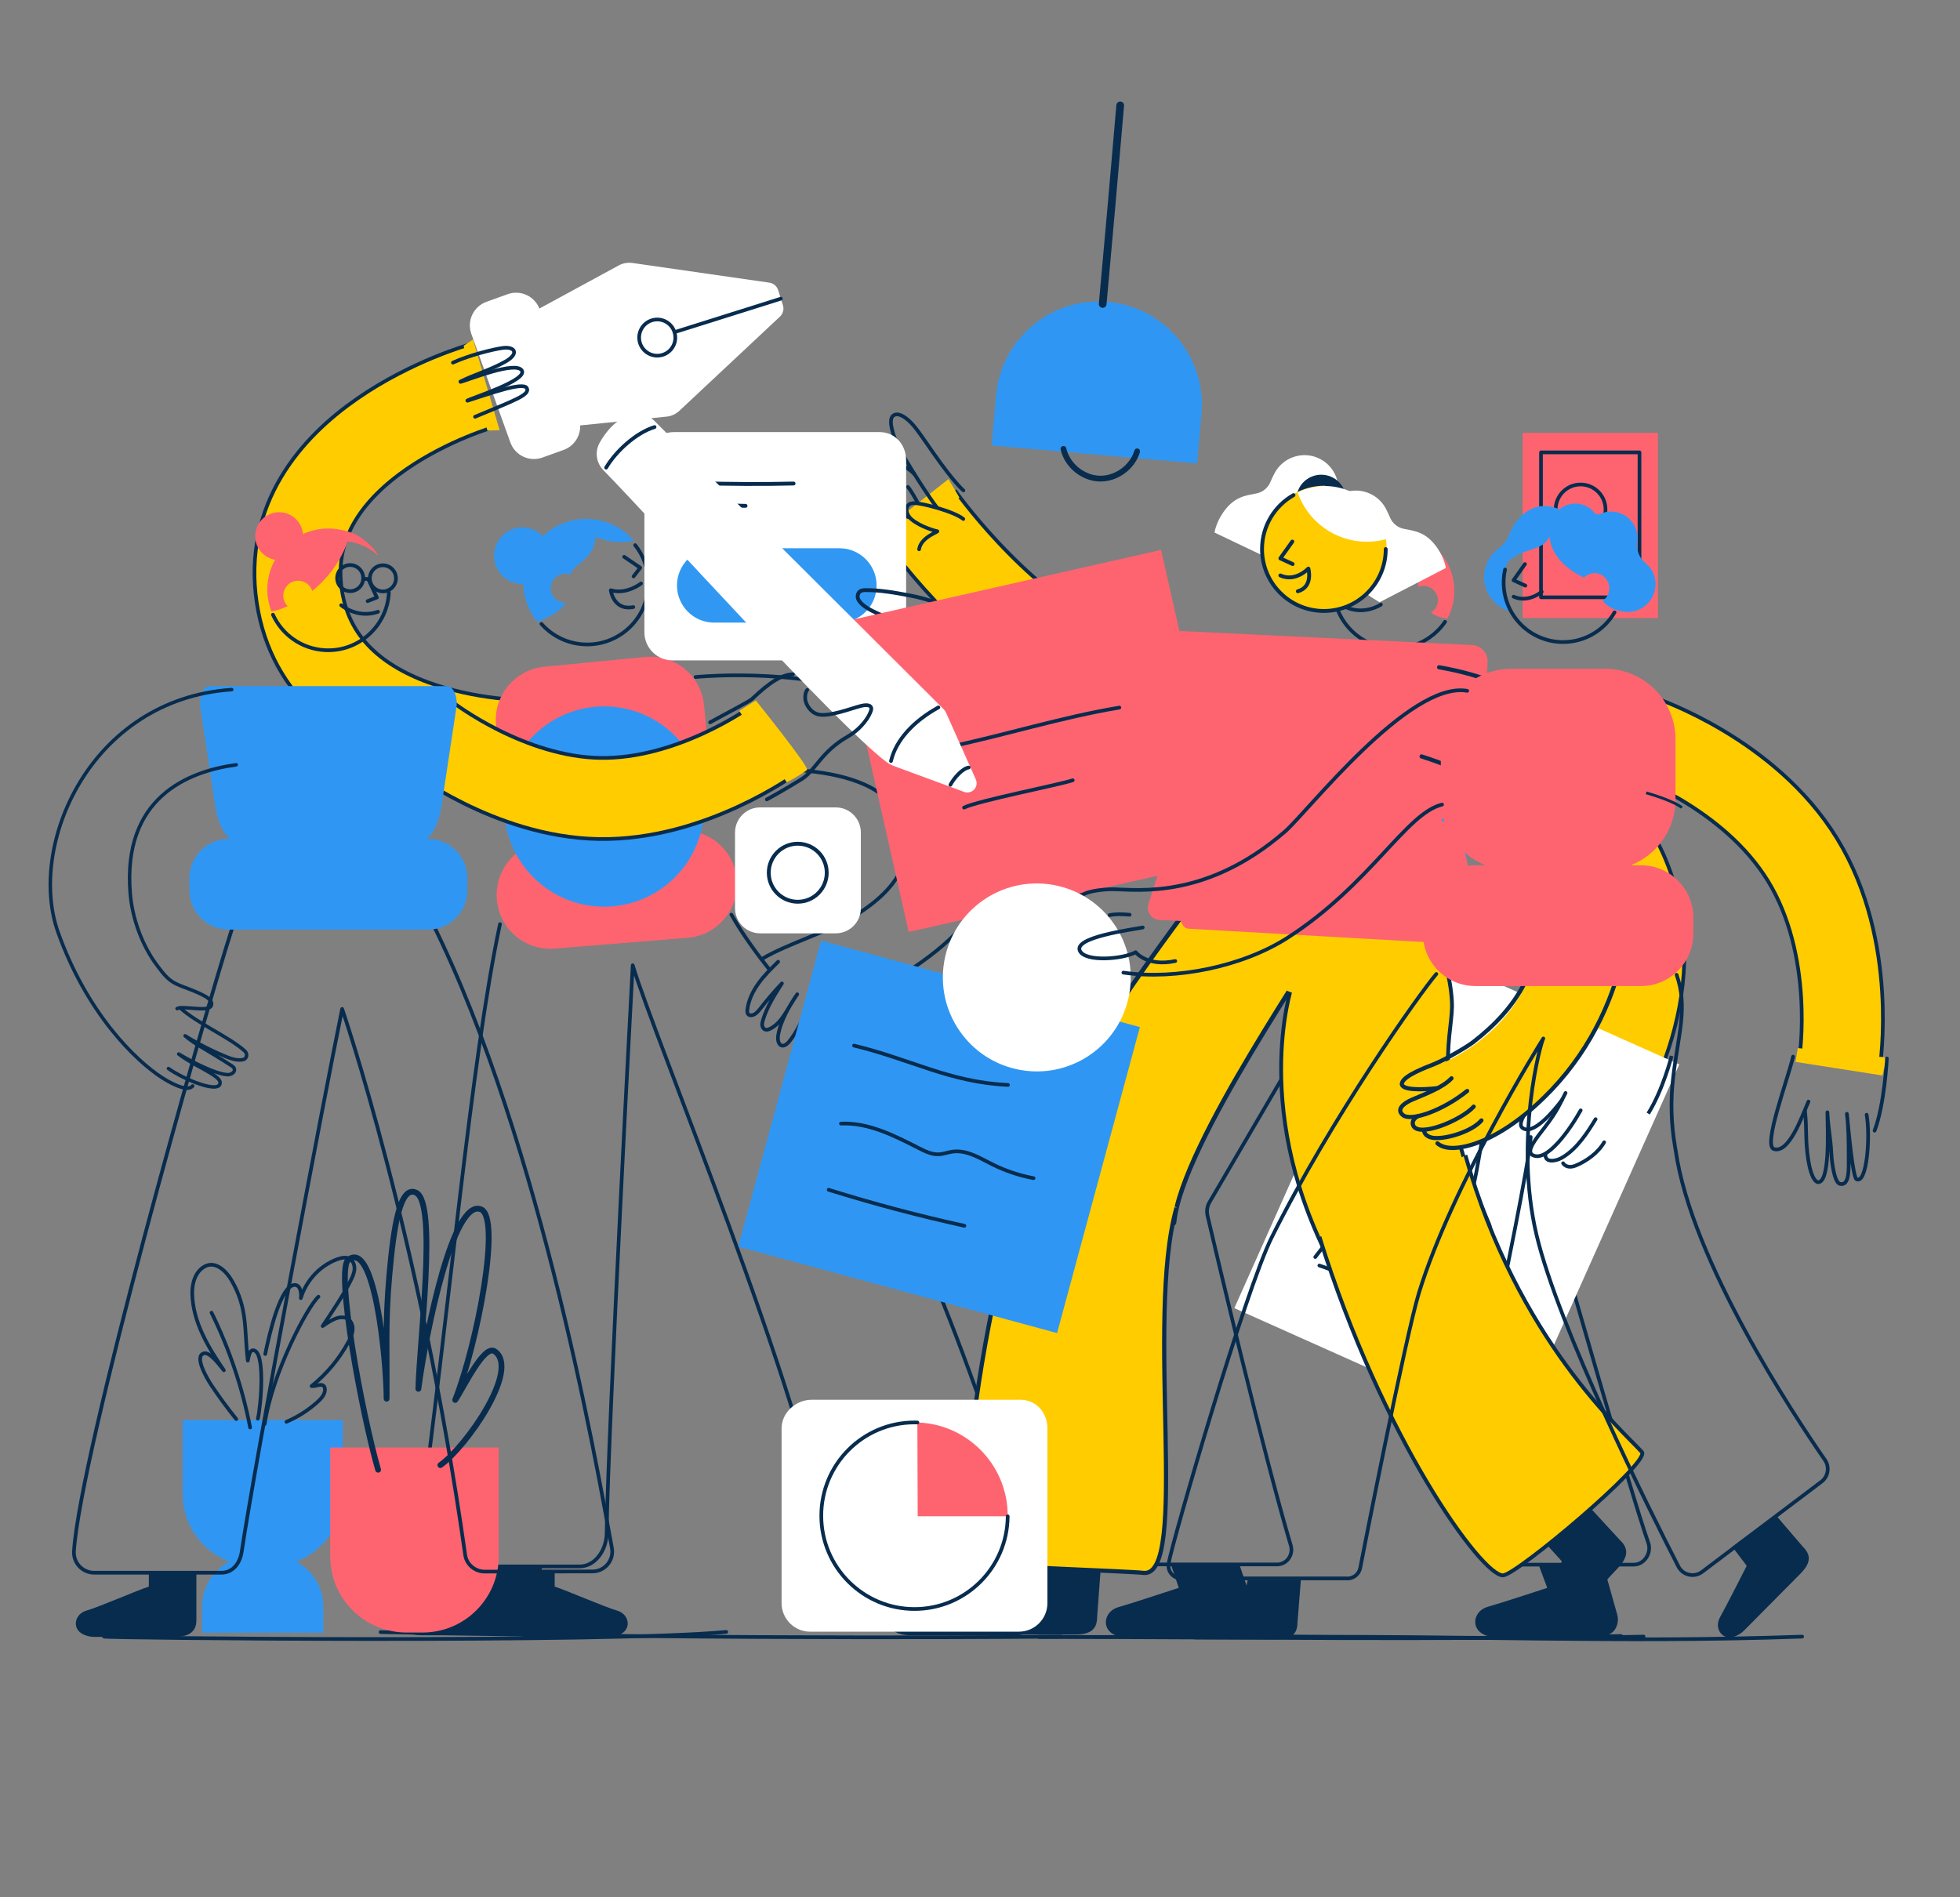 <svg width="627" height="607" viewBox="0 0 627 607" fill="none" xmlns="http://www.w3.org/2000/svg">
<rect x="0" y="0" width="627" height="607" fill="#808080" stroke="none"/>
<path d="M512.902 500.758H492.253L494.962 508.038C490.524 509.483 480.428 512.796 475.895 514.099C471.674 515.313 470.517 520.215 473.881 522.495C475.288 523.449 477.173 523.92 479 523.913L509.812 523.803C514.095 523.787 516.922 522.654 517.495 519.026C517.627 518.195 517.555 517.341 517.328 516.531L512.902 500.758Z" fill="#072C4E"/>
<path d="M396.583 500.9H374.687L377.092 508.02C372.654 509.466 362.268 512.907 357.736 514.21C353.515 515.423 352.358 520.324 355.722 522.605C357.129 523.559 359.014 523.92 360.841 523.914H394.129C394.177 523.914 394.225 523.913 394.273 523.912C399.294 523.851 402.735 518.804 401.089 514.056L396.583 500.9Z" fill="#072C4E"/>
<path d="M466.626 298.256C466.626 298.256 481.342 340.202 494.598 383.272C500.537 402.567 521.026 475.682 527.289 493.641C528.413 496.863 526.023 500.598 522.613 500.598H482.05C477.756 500.598 473.188 497.24 471.894 493.141C443.359 402.7 426.858 316.474 426.858 316.474C426.858 316.374 393.715 373.019 386.942 384.595C386.17 385.915 385.934 387.474 386.283 388.963C389.28 401.772 404.04 464.434 412.928 494.473C413.801 497.425 411.668 500.509 408.591 500.533C408.57 500.533 408.548 500.534 408.527 500.533H370.157C367.117 500.533 363.922 498.144 363.048 495.229C352.668 460.65 345.28 426.805 339.01 395.643C336.272 382.043 338.911 374.924 349.794 358.982C362.202 340.805 392.26 292.297 395.63 288.924" stroke="#082C4E" stroke-width="1.171" stroke-linecap="round" stroke-linejoin="round"/>
<path d="M173.396 501.105H152.748L152.373 506.963C147.935 508.408 136.253 512.196 131.72 513.499C127.5 514.712 126.343 519.614 129.707 521.895C131.113 522.848 133.133 523.209 134.96 523.203H164.4C169.231 523.185 172.208 521.745 172.191 516.909L173.396 501.105Z" fill="#072C4E"/>
<path d="M279.394 500.544H301.29L307.094 506.962C311.532 508.408 323.214 512.196 327.746 513.499C331.967 514.712 333.123 519.614 329.759 521.895C328.353 522.848 326.467 523.208 324.64 523.202H291.352C286.522 523.184 283.959 521.146 283.031 517.274L279.394 500.544Z" fill="#072C4E"/>
<path d="M262.283 329.913C284.524 371.493 317.611 450.685 326.837 492.851C327.61 496.386 324.953 500.492 321.339 500.546H270.8C267.938 500.589 264.833 497.043 264.409 494.209C257.333 446.987 209.371 332.218 202.406 308.827C202.406 308.827 194.584 455.037 194.063 490.633C193.988 495.788 190.549 501.166 185.398 501.166H143.309C137.595 501.166 133.196 496.12 133.973 490.453C143.825 418.616 150.66 339.249 159.944 295.67" stroke="#082C4E" stroke-width="1.171" stroke-linecap="round" stroke-linejoin="round"/>
<path d="M233.973 292.634C237.568 299.044 242.82 306.076 246.106 310.177" stroke="#082C4E" stroke-width="1.171" stroke-linecap="round" stroke-linejoin="round"/>
<path d="M121.747 522.182C240.175 524.713 339.572 523.627 339.572 523.627" stroke="#082C4E" stroke-width="1.171" stroke-linecap="round" stroke-linejoin="round"/>
<path d="M359.456 522.829C376.179 523.186 389.949 523.326 403.97 523.503C489.241 524.581 525.773 523.616 525.773 523.616" stroke="#082C4E" stroke-width="1.171" stroke-linecap="round" stroke-linejoin="round"/>
<path d="M294.199 164.768C294.199 164.768 316.799 197.202 347.359 213.159C377.246 228.759 415.686 229.09 417.364 229.096" stroke="#092C4E" stroke-width="28.701" stroke-linejoin="round"/>
<path d="M294.199 164.768C294.199 164.768 316.799 197.202 347.359 213.159C377.246 228.759 415.686 229.09 417.364 229.096" stroke="#FFCC00" stroke-width="26.358"/>
<path d="M303.421 153.292L278.991 172.46L282.658 175.129L306.919 159.202L303.421 153.292Z" fill="#FFCC00"/>
<path d="M290.94 165.571C287.267 164.774 283.376 157.291 282.29 154C281.453 151.467 282.037 149.531 284.279 148.526C287.508 147.078 291.797 150.858 292.448 151.662" stroke="#082C4E" stroke-width="1.171" stroke-linecap="round" stroke-linejoin="round"/>
<path d="M290.447 155.797C291.225 156.671 293.105 159.86 293.588 160.925" stroke="#082C4E" stroke-width="1.171" stroke-linecap="round" stroke-linejoin="round"/>
<path d="M281.345 152.549C277.351 151.718 276.667 155.277 276.924 157.187C277.579 162.062 281.915 168.279 284.509 170.557C285.302 171.252 286.517 171.446 287.505 171.081C288.493 170.717 289.202 169.566 288.859 168.57" stroke="#082C4E" stroke-width="1.171" stroke-linecap="round" stroke-linejoin="round"/>
<path d="M276.563 156.379C273.356 156.295 272.566 159.725 273.092 162.408C273.996 167.022 277.681 170.767 279.851 172.308C280.903 173.054 283.799 173.767 284.738 171.16" stroke="#082C4E" stroke-width="1.171" stroke-linecap="round" stroke-linejoin="round"/>
<path d="M308.196 156.914C308.196 156.914 305.344 154.628 298.524 144.856C294.952 139.739 292.988 136.738 291.116 134.932C288.789 132.688 286.69 131.914 285.525 133.191C284.212 134.631 285.646 139.303 287.305 142.638C290.234 148.524 297.585 159.652 299.606 162.219" stroke="#082C4E" stroke-width="1.171" stroke-linecap="round" stroke-linejoin="round"/>
<path d="M308.161 166.043C305.081 163.577 294.722 160.891 292.308 160.967C289.283 161.062 289.405 164.301 291.644 166.193C294.444 168.561 299.339 169.92 299.749 169.939C300.855 169.992 294.643 171.611 294.013 175.742" stroke="#082C4E" stroke-width="1.171" stroke-linecap="round" stroke-linejoin="round"/>
<path d="M510.074 353.674C510.074 353.674 535.405 317.124 520.185 280.419C505.296 244.49 463.094 236.198 461.295 235.854" stroke="#092C4E" stroke-width="28.701" stroke-linejoin="round"/>
<path d="M510.074 353.674C510.074 353.674 535.405 317.124 520.185 280.419C505.296 244.49 463.094 236.198 461.295 235.854" stroke="#FFCC00" stroke-width="26.358"/>
<path d="M459.15 299.592L401.962 290.65C398.778 290.152 396.601 287.165 397.098 283.978L406.37 224.558C407.836 215.165 416.63 208.74 426.013 210.207L460.752 215.639C470.136 217.106 476.554 225.911 475.089 235.304L465.815 294.723C465.318 297.91 462.335 300.09 459.15 299.592Z" fill="#2F97F3"/>
<path d="M484.459 458.607L394.864 418.528L447.602 300.483L537.197 340.561L484.459 458.607Z" fill="white"/>
<path d="M420.742 402.185C435.635 382.931 450.562 363.703 465.521 344.5C466.526 343.21 467.638 341.846 469.212 341.403C470.828 340.947 472.53 341.577 474.09 342.196C479.504 344.344 484.917 346.492 490.331 348.64" stroke="#082C4E" stroke-width="1.171" stroke-linecap="round" stroke-linejoin="round"/>
<path d="M422.055 404.899C425.189 405.812 435.224 410.202 435.224 410.202C435.224 410.202 454.504 386.391 455.096 386.278C455.417 386.218 468.05 391.363 467.899 391.864C464.859 401.964 462.79 412.377 460.648 419.339C460.523 419.748 476.884 427.033 477.164 426.912C477.668 426.695 478.091 425.024 478.21 424.488C480.278 415.161 489.379 370.855 489.676 363.778" stroke="#082C4E" stroke-width="1.171" stroke-linecap="round" stroke-linejoin="round"/>
<path d="M462.029 374.674C462.029 374.674 469.391 378.051 471.386 378.827C471.82 378.996 475.516 356.126 475.516 356.126L462.029 374.674Z" stroke="#082C4E" stroke-width="1.171" stroke-linecap="round" stroke-linejoin="round"/>
<path d="M496.677 344.485C493.497 349.479 484.265 358.684 487.016 360.852C490.294 363.435 496.868 355.716 499.759 351.815" stroke="#082C4E" stroke-width="1.171" stroke-linecap="round" stroke-linejoin="round"/>
<path d="M494.361 369.449C494.284 372.1 497.701 371.535 499.593 370.451C504.579 367.594 507.996 362.052 510.434 358.072" stroke="#082C4E" stroke-width="1.171" stroke-linecap="round" stroke-linejoin="round"/>
<path d="M500.821 349.687C498.976 353.102 498.545 355.009 494.022 360.881C491.586 364.042 488.022 368.271 490.245 369.54C494.731 372.1 502.251 361.389 505.662 355.243" stroke="#082C4E" stroke-width="1.171" stroke-linecap="round" stroke-linejoin="round"/>
<path d="M500.028 372.173C500.446 372.867 501.787 373.841 503.954 372.965C507.542 371.516 511.237 368.823 513.165 365.466" stroke="#082C4E" stroke-width="1.171" stroke-linecap="round" stroke-linejoin="round"/>
<path d="M496.631 344.343C496.631 344.343 504.592 334.423 506.666 321.611" stroke="#092C4E" stroke-width="1.171"/>
<path d="M534.737 337.847C534.737 337.847 532.001 348.704 527.252 356.275" stroke="#092C4E" stroke-width="1.171"/>
<path d="M396.953 243.691C396.953 243.691 400.938 244.643 414.106 243.227" stroke="#092C4E" stroke-width="1.171"/>
<path d="M404.505 212.54C404.505 212.54 408.804 213.087 420.667 212.594" stroke="#092C4E" stroke-width="1.171"/>
<path d="M474.338 256.925C474.338 256.925 470.147 254.242 460.633 253.062" stroke="#092C4E" stroke-width="1.171"/>
<path d="M479.216 224.599C479.216 224.599 470.725 220.958 462.533 220.667" stroke="#092C4E" stroke-width="1.171"/>
<path d="M441.748 193.427C441.748 193.427 436.297 197.104 430.163 194.083" stroke="#082C4E" stroke-width="1.171" stroke-linecap="round" stroke-linejoin="round"/>
<path d="M434.205 184.656L431.047 189.739L433.767 191.193" stroke="#082C4E" stroke-width="1.171" stroke-linecap="round" stroke-linejoin="round"/>
<path d="M433.936 183.883C433.786 186.116 431.856 187.805 429.625 187.655C427.394 187.505 425.707 185.574 425.857 183.34C426.006 181.107 427.936 179.418 430.167 179.568C432.398 179.718 434.085 181.649 433.936 183.883Z" stroke="#082C4E" stroke-width="1.171" stroke-linecap="round" stroke-linejoin="round"/>
<path d="M444.024 185.018C443.874 187.251 441.944 188.94 439.713 188.79C437.483 188.64 435.795 186.709 435.946 184.476C436.095 182.243 438.025 180.554 440.255 180.703C442.486 180.853 444.173 182.784 444.024 185.018Z" stroke="#082C4E" stroke-width="1.171" stroke-linecap="round" stroke-linejoin="round"/>
<path d="M434.225 184.36L435.946 184.476L434.225 184.36Z" fill="#2F97F3"/>
<path d="M434.225 184.36L435.946 184.476" stroke="#082C4E" stroke-width="1.171" stroke-linecap="round" stroke-linejoin="round"/>
<path d="M448.474 170.272C446.352 167.477 443.088 165.575 439.314 165.322C432.388 164.857 426.397 170.1 425.933 177.033L442.271 178.129C443.799 181.254 446.846 182.348 449.426 182.857C452.085 183.381 453.286 184.748 453.589 186.402C453.666 186.821 453.719 187.267 453.77 187.729C454.359 187.513 455.001 187.41 455.668 187.455C458.214 187.626 460.139 189.83 459.968 192.378C459.864 193.933 459.002 195.254 457.768 196.011C459.256 197.072 461.052 197.736 463.008 197.868C463.023 197.868 463.038 197.868 463.054 197.87C464.25 195.599 465.002 193.049 465.184 190.324C465.863 180.197 458.446 171.402 448.474 170.272Z" fill="#FD6470"/>
<path d="M462.278 198.94C458.748 204.084 452.829 207.458 446.124 207.458C435.309 207.458 426.541 198.681 426.541 187.854C426.541 187.34 426.56 186.831 426.599 186.325" stroke="#082C4E" stroke-width="1.171" stroke-linecap="round" stroke-linejoin="round"/>
<path d="M199.664 178.147L204.808 181.647L202.677 184.418" stroke="#082C4E" stroke-width="1.171" stroke-linecap="round" stroke-linejoin="round"/>
<path d="M205.069 186.676C205.069 186.676 200.452 190.349 195.386 188.845C195.386 188.845 196.199 195.456 202.597 194.229" stroke="#082C4E" stroke-width="1.171" stroke-linecap="round" stroke-linejoin="round"/>
<path d="M203.192 174.415C205.848 177.767 207.43 182.01 207.422 186.621C207.402 197.448 198.618 206.209 187.803 206.189C181.994 206.178 176.782 203.638 173.203 199.611" stroke="#082C4E" stroke-width="1.171" stroke-linecap="round" stroke-linejoin="round"/>
<path d="M202.789 172.989C198.598 168.133 192.307 165.566 185.942 166.072C185.93 166.072 184.338 166.229 183.272 166.482C181.735 166.848 180.41 167.285 179.423 167.719C177.224 168.688 175.284 169.995 173.634 171.547C173.287 171.184 172.914 170.839 172.498 170.529C168.489 167.544 162.821 168.378 159.84 172.391C156.858 176.404 157.69 182.077 161.699 185.062C163.395 186.325 165.387 186.897 167.347 186.841C167.407 188.345 167.639 189.861 168.055 191.363C169.119 195.752 171.944 198.977 171.944 198.977C177.366 196.823 179.846 194.789 180.97 192.823C180.812 192.828 180.653 192.825 180.492 192.814C177.947 192.638 176.026 190.431 176.201 187.883C176.376 185.335 178.582 183.411 181.127 183.587C181.556 183.617 181.964 183.708 182.351 183.845C182.782 182.792 183.57 181.735 184.998 180.666C189.319 177.435 190.594 174.288 190.443 171.748C194.255 173.414 198.567 173.911 202.789 172.989Z" fill="#2F97F3"/>
<path d="M58.434 477.973C58.434 487.864 64.63 496.302 73.346 499.623C68.187 502.346 64.669 507.765 64.669 514.009V522.379H103.426V514.009C103.426 507.765 99.907 502.346 94.748 499.623C103.465 496.302 109.66 487.864 109.66 477.973V454.353H58.434V477.973Z" fill="#2F97F3"/>
<path d="M67.667 419.985C73.386 431.609 77.549 443.998 80.012 456.719" stroke="#082C4E" stroke-width="1.171" stroke-linecap="round" stroke-linejoin="round"/>
<path d="M84.677 455.581C87.092 439.332 98.27 418.19 101.864 414.873" stroke="#082C4E" stroke-width="1.171" stroke-linecap="round" stroke-linejoin="round"/>
<path d="M75.573 454.028C72.781 450.557 70.142 446.962 67.667 443.259C66.038 440.821 62.041 433.821 65.235 433C67.115 432.517 69.848 436.238 71.621 438.42C66.559 431.025 61.696 422.893 61.498 413.93C61.425 410.595 62.453 406.948 65.335 405.275C68.95 403.177 72.432 406.776 74.117 409.699C79.257 418.619 78.105 425.105 79.267 435.333C79.524 434.511 79.678 432.021 80.941 432.014C85.024 431.991 83.442 450.043 82.486 453.894" stroke="#082C4E" stroke-width="1.171" stroke-linecap="round" stroke-linejoin="round"/>
<path d="M84.846 433.203C86.228 426.455 89.825 410.911 94.387 411.125C96.36 411.218 96.409 414.44 96.238 415.322C97.923 409.672 102.377 404.92 107.905 402.88C109.216 402.396 110.762 402.08 111.949 402.816C113.022 403.482 113.481 404.857 113.391 406.116C113.3 407.375 112.754 408.55 112.199 409.684C109.989 414.192 105.988 420.078 103.213 424.263C106.808 421.788 108.368 421.234 110.262 421.544C111.783 421.794 112.785 423.412 112.832 424.955C112.88 426.498 112.198 427.963 111.465 429.322C108.53 434.763 104.494 439.604 99.672 443.469C101.055 443.673 102.805 442.451 103.663 443.556C103.88 443.836 103.952 444.205 103.955 444.56C103.966 446.137 102.789 447.447 101.62 448.502C98.671 451.165 95.281 453.335 91.631 454.899" stroke="#082C4E" stroke-width="1.171" stroke-linecap="round" stroke-linejoin="round"/>
<path d="M487.103 138.5H530.358V197.738H487.103V138.5Z" fill="#FD6470"/>
<path d="M492.963 144.736H524.469V191.112H492.963V144.736Z" stroke="#082C4E" stroke-width="1.171" stroke-linecap="round" stroke-linejoin="round"/>
<path d="M513.605 162.992C513.605 167.402 510.033 170.976 505.628 170.976C501.223 170.976 497.652 167.402 497.652 162.992C497.652 158.583 501.223 155.008 505.628 155.008C510.033 155.008 513.605 158.583 513.605 162.992Z" stroke="#082C4E" stroke-width="1.171" stroke-linecap="round" stroke-linejoin="round"/>
<path d="M509.111 180.647C509.111 177.293 511.827 174.575 515.177 174.575C518.528 174.575 521.244 177.293 521.244 180.647" stroke="#082C4E" stroke-width="1.171" stroke-linecap="round" stroke-linejoin="round"/>
<path d="M267.337 323.447C299.712 307.804 325.714 289.685 317.081 257.508C303.847 208.18 222.516 216.615 222.516 216.615" stroke="#082C4E" stroke-width="1.171" stroke-linecap="round" stroke-linejoin="round"/>
<path d="M229.369 247.09C229.369 247.09 274.864 241.073 286.325 258.785C294.264 271.055 289.74 283.597 271.945 293.871C264.243 298.319 251.834 302.045 244.083 306.607" stroke="#082C4E" stroke-width="1.171" stroke-linecap="round" stroke-linejoin="round"/>
<path d="M258.884 322.351C257.178 325.366 255.201 330.062 254.924 333.906C254.887 334.435 254.961 335.274 255.32 335.663C255.946 336.343 257.083 335.909 257.813 335.343" stroke="#082C4E" stroke-width="1.171" stroke-linecap="round" stroke-linejoin="round"/>
<path d="M248.921 307.711C246.723 309.871 244.512 312.044 242.701 314.54C240.89 317.034 239.481 319.891 239.085 322.949C239.004 323.572 239.021 324.322 239.541 324.674C239.816 324.86 240.174 324.881 240.502 324.827C241.702 324.627 242.548 323.58 243.294 322.619C245.446 319.848 247.731 317.181 250.14 314.631C247.753 318.359 245.335 322.148 244.068 326.39C243.904 326.938 243.758 327.509 243.831 328.077C243.904 328.645 244.241 329.213 244.781 329.4C245.284 329.575 245.838 329.393 246.318 329.162C248.497 328.116 250.05 326.11 251.33 324.057C252.608 322.005 254.109 319.371 255.036 318.106C252.794 321.34 249.728 326.427 248.942 331.15C248.69 332.66 248.993 333.934 249.812 334.412C250.824 335.001 252.01 333.763 252.355 333.356C254.944 330.319 256.967 325.443 258.799 322.491" stroke="#082C4E" stroke-width="1.171" stroke-linecap="round" stroke-linejoin="round"/>
<path d="M154.095 123.441C154.095 123.441 88.37 142.002 95.75 190.812C102.989 238.664 168.761 237.915 171.323 237.868" stroke="#092C4E" stroke-width="28.701" stroke-linejoin="round"/>
<path d="M154.095 123.441C154.095 123.441 88.37 142.002 95.75 190.812C102.989 238.664 168.761 237.915 171.323 237.868" stroke="#FFCC00" stroke-width="26.358"/>
<path d="M250.46 97.679L248.943 92.85C248.539 91.564 247.435 90.625 246.102 90.433L202.343 84.139C200.928 83.936 199.485 84.159 198.197 84.779L172.546 98.719C170.96 94.71 166.474 92.654 162.39 94.125L155.612 96.567C151.446 98.067 149.285 102.662 150.783 106.83L163.267 141.56C164.765 145.728 169.356 147.891 173.522 146.391L180.3 143.949C183.664 142.737 185.718 139.507 185.596 136.113L213.346 133.29C214.828 133.117 216.216 132.473 217.306 131.452L249.512 101.289C250.496 100.368 250.864 98.964 250.46 97.679Z" fill="white"/>
<path d="M249.79 95.559L215.765 106.271" stroke="#082C4E" stroke-width="1.171" stroke-linecap="round" stroke-linejoin="round"/>
<path d="M204.731 109.745C203.773 106.695 205.467 103.444 208.514 102.485C211.562 101.526 214.809 103.221 215.767 106.27C216.726 109.32 215.032 112.571 211.985 113.531C208.937 114.49 205.69 112.794 204.731 109.745Z" stroke="#082C4E" stroke-width="1.171" stroke-linecap="round" stroke-linejoin="round"/>
<path d="M148.307 110.629L155.919 137.753L159.822 137.628L151.331 108.617L148.307 110.629Z" fill="#FFCC00"/>
<path d="M147.277 122.093C151.265 120.035 157.269 118.24 161.8 115.621C166.173 113.093 164.707 110.76 160.686 111.342C157.68 111.778 150.336 113.552 144.892 116.021" stroke="#082C4E" stroke-width="1.171" stroke-linecap="round" stroke-linejoin="round"/>
<path d="M149.494 128.175C150.814 127.325 168.901 121.692 166.924 118.531C164.952 115.379 149.865 121.544 147.365 122.174" stroke="#082C4E" stroke-width="1.171" stroke-linecap="round" stroke-linejoin="round"/>
<path d="M151.973 133.342C164.312 128.161 169.679 126.372 168.529 124.178C167.397 122.019 156.473 126.023 149.662 128.167" stroke="#082C4E" stroke-width="1.171" stroke-linecap="round" stroke-linejoin="round"/>
<path d="M235.725 281.487C234.97 272.197 226.978 265.238 217.745 265.696C224.074 262.663 228.15 255.907 227.436 248.51L225.231 225.665C224.318 216.202 215.915 209.271 206.461 210.186L174.131 213.313C164.678 214.227 157.755 222.639 158.669 232.101L160.873 254.946C161.539 261.851 166.196 267.403 172.337 269.547C164.078 271.376 158.226 279.068 158.931 287.744C159.701 297.22 167.999 304.275 177.465 303.504L219.981 300.041C229.447 299.269 236.496 290.962 235.725 281.487Z" fill="#FD6470"/>
<path d="M332.314 523.73C399.598 523.762 457.048 524.729 518.57 523.461" stroke="#082C4E" stroke-width="1.233" stroke-linecap="round" stroke-linejoin="round"/>
<path d="M135.198 522.319H129.985C116.534 522.319 105.63 511.404 105.63 497.939V463.132H159.553V497.939C159.553 511.404 148.65 522.319 135.198 522.319Z" fill="#FD6470"/>
<path d="M120.957 470.231C115.622 451.726 107.344 406.253 111.424 403.056C119.759 396.527 123.53 433.845 123.679 447.499C123.799 432.027 123.197 423.441 124.55 408.028C125.969 391.87 128.061 379.259 133.064 381.571C139.982 384.767 134.119 429.712 133.835 444.349C136.32 425.737 145 383.465 153.82 386.903C160.417 389.474 152.742 429.673 145.611 447.907C148.035 444.484 154.789 429.991 158.252 432.354C166.569 438.026 149.092 462.947 140.869 468.755" stroke="#082C4E" stroke-width="1.85" stroke-linecap="round" stroke-linejoin="round"/>
<path d="M280.873 211.29H215.134C210.168 211.29 206.142 207.261 206.142 202.289V147.242C206.142 142.271 210.641 138.241 215.607 138.241H281.345C286.312 138.241 289.865 142.271 289.865 147.242V202.289C289.865 207.261 285.839 211.29 280.873 211.29Z" fill="white"/>
<path d="M268.539 199.204H228.451C221.888 199.204 216.567 193.878 216.567 187.307C216.567 180.737 221.888 175.41 228.451 175.41H268.539C275.103 175.41 280.424 180.737 280.424 187.307C280.424 193.878 275.103 199.204 268.539 199.204Z" fill="#3098F3"/>
<path d="M223.288 154.595C233.29 154.856 243.707 154.96 253.866 154.699" stroke="#072C4E" stroke-width="1.233" stroke-linecap="round" stroke-linejoin="round"/>
<path d="M223.809 161.738C227.351 161.79 233.498 161.634 238.499 161.842" stroke="#072C4E" stroke-width="1.233" stroke-linecap="round" stroke-linejoin="round"/>
<path d="M382.974 148.276L317.234 142.532L318.617 126.616C320.196 108.449 336.193 95.008 354.347 96.594C372.501 98.18 385.937 114.194 384.358 132.361L382.974 148.276Z" fill="#2F97F3"/>
<path d="M352.745 97.26C352.745 97.26 354.498 77.984 355.598 65.483C356.676 53.238 358.287 34.495 358.35 33.721" stroke="#082C4E" stroke-width="2.466" stroke-linecap="round" stroke-linejoin="round"/>
<path d="M340.196 143.617C341.371 148.839 346.338 152.953 351.683 153.13C357.027 153.309 362.257 149.534 363.776 144.403" stroke="#082C4E" stroke-width="1.85" stroke-linecap="round" stroke-linejoin="round"/>
<path d="M267.351 298.619H243.167C238.73 298.619 235.133 295.018 235.133 290.577V266.369C235.133 261.928 238.73 258.327 243.167 258.327H267.351C271.788 258.327 275.384 261.928 275.384 266.369V290.577C275.384 295.018 271.788 298.619 267.351 298.619Z" fill="white"/>
<path d="M255.2 288.508C260.321 288.508 264.472 284.353 264.472 279.226C264.472 274.1 260.321 269.944 255.2 269.944C250.078 269.944 245.928 274.1 245.928 279.226C245.928 284.353 250.078 288.508 255.2 288.508Z" stroke="#072C4E" stroke-width="1.233" stroke-linecap="round" stroke-linejoin="round"/>
<path d="M225.274 258.052C225.274 275.747 210.945 290.091 193.268 290.091C175.593 290.091 161.263 275.747 161.263 258.052C161.263 240.357 175.593 226.013 193.268 226.013C210.945 226.013 225.274 240.357 225.274 258.052Z" fill="#2F97F3"/>
<path d="M397.87 252.394C385.647 260.69 355.604 288.08 325.251 292.191C313.339 293.804 300.603 285.166 295.173 273.475C284.854 251.259 292.779 223.981 291.9 213.653" stroke="#082C4E" stroke-width="1.233" stroke-linecap="round" stroke-linejoin="round"/>
<path d="M421.101 210.272C394.204 209.189 377.207 222.58 366.242 231.731C355.516 240.68 339.447 258.411 325.666 257.018C321.087 256.555 315.904 252.225 314.796 243.006C313.506 232.261 313.318 220.051 313.318 220.051L313.457 216.658C315.478 206.218 310.184 197.338 299.755 192.977C297.326 191.962 293.835 191.046 291.247 190.56C286.394 189.647 281.502 188.731 276.564 188.81C275.779 188.823 274.98 189.09 274.622 189.79C272.827 193.294 280.799 196.369 284.316 197.754C286.938 198.786 289.909 199.435 291.746 201.574" stroke="#082C4E" stroke-width="1.233" stroke-linecap="round" stroke-linejoin="round"/>
<path d="M290.611 200.691C287.343 200.575 285.576 204.659 285.826 206.653C286.41 211.327 291.834 212.236 292.417 213.814" stroke="#082C4E" stroke-width="1.233" stroke-linecap="round" stroke-linejoin="round"/>
<path d="M303.684 216.675C294.111 215.859 298.496 207.224 294.575 207.212C291.927 207.203 288.978 208.171 289.211 205.017C289.368 202.89 292.222 202.254 292.947 202.095C297.902 201.002 303.272 202.458 306.722 206.181" stroke="#082C4E" stroke-width="1.233" stroke-linecap="round" stroke-linejoin="round"/>
<path d="M353.164 487.633L334.239 490.063L333.312 508.419C329.345 509.694 318.903 513.037 314.853 514.185C311.081 515.255 310.032 519.627 313.028 521.674C314.28 522.53 315.961 522.956 317.592 522.956H343.995C348.307 522.956 350.971 521.681 350.971 517.364L353.164 487.633Z" fill="#072C4E"/>
<path d="M385.303 283.585C385.303 283.585 342.244 338.819 333.812 364.997C327.168 385.621 375.254 394.64 375.591 391.108C378.005 365.847 422.046 303.973 424.669 296.601" fill="#FFCC00"/>
<path d="M385.303 283.585C385.303 283.585 342.244 338.819 333.812 364.997C327.168 385.621 375.254 394.64 375.591 391.108C378.005 365.847 422.046 303.973 424.669 296.601" stroke="#092C4E" stroke-width="1.432"/>
<path d="M336.24 358.855C316.429 393.355 302.731 499.342 311.668 500.408C318.365 501.208 362.166 502.771 365.687 503.231C380.698 505.195 366.243 422.134 376.359 386.412" fill="#FFCC00"/>
<path d="M336.24 358.855C316.429 393.355 302.731 499.342 311.668 500.408C318.365 501.208 362.166 502.771 365.687 503.231C380.698 505.195 366.243 422.134 376.359 386.412" stroke="#092C4E" stroke-width="1.345"/>
<path d="M499.648 472.545L487.661 486.288L499.646 499.55C497.861 503.319 493.151 513.228 491.215 516.971C489.414 520.456 491.881 524.213 495.422 523.427C496.903 523.099 498.363 522.164 499.479 520.973L517.546 501.701C520.497 498.553 521.39 495.736 518.246 492.782L499.648 472.545Z" fill="#072C4E"/>
<path d="M427.845 279.823C403.358 282.222 413.219 315.637 413.219 315.637C413.219 315.637 399.457 356.496 427.389 407.155C439.222 428.616 480.156 400.242 476.338 391.625C457.671 349.49 464.281 332.322 464.489 322.297C464.697 312.273 457.867 276.882 427.845 279.823Z" fill="#FFCC00"/>
<path d="M427.845 279.823C403.358 282.222 413.219 315.637 413.219 315.637C413.219 315.637 399.457 356.496 427.389 407.155C439.222 428.616 480.156 400.242 476.338 391.625C457.671 349.49 464.281 332.322 464.489 322.297C464.697 312.273 457.867 276.882 427.845 279.823Z" stroke="#092C4E" stroke-width="1.224"/>
<path d="M434.71 275.967C388.625 261.839 398.391 287.739 398.391 287.739C398.391 287.739 400.793 318.068 416.769 318.12C432.744 318.173 448.881 280.311 434.71 275.967Z" fill="#FFCC00"/>
<path d="M422.082 395.705C442.067 460.075 474.111 504.413 480.843 504.023C485.307 503.764 528.076 467.765 525.248 464.584C519.332 457.927 485.413 428.877 468.774 369.612" fill="#FFCC00"/>
<path d="M422.082 395.705C442.067 460.075 474.111 504.413 480.843 504.023C485.307 503.764 528.076 467.765 525.248 464.584C519.332 457.927 485.413 428.877 468.774 369.612" stroke="#092C4E" stroke-width="1.234"/>
<path d="M459.075 301.603L380.149 297.128C378.061 297.009 376.744 293.377 377.493 289.803L384.367 256.979C385.865 249.828 389.807 245.025 393.984 245.262L451.181 248.505C455.358 248.743 458.733 253.96 459.414 261.234L462.541 294.626C462.881 298.262 461.163 301.722 459.075 301.603Z" fill="#FD6470"/>
<path d="M452.002 267.005L391.081 263.55L392.806 233.058C393.759 216.218 408.17 203.34 424.993 204.294C441.816 205.248 454.681 219.673 453.728 236.514L452.002 267.005Z" fill="#FD6470"/>
<path d="M474.906 232.448L475.882 211.813C476.025 208.955 473.796 206.515 470.94 206.376L378.11 201.914C375.255 201.774 372.817 204.006 372.684 206.864L371.707 227.498C371.147 239.418 375.331 250.502 382.711 258.798C379.02 259.774 375.957 262.632 374.696 266.396L367.391 289.191C366.624 291.7 368.36 294.21 370.94 294.349L469.338 299.09C471.918 299.23 473.937 296.859 473.379 294.28L468.227 270.857C467.383 266.954 464.605 263.886 460.981 262.492C469.063 255.033 474.356 244.438 474.906 232.448Z" fill="#FD6470"/>
<path d="M449.059 169.189C447.111 168.789 445.48 167.465 444.698 165.634C444.234 164.545 443.694 163.367 443.184 162.46C440.56 157.8 434.827 155.746 429.847 157.684C423.904 159.996 421.273 166.816 423.964 172.474C425.76 176.249 426.708 184.053 441.297 192.696L462.526 181.725C462.526 181.725 462.153 178.803 459.856 175.42C456.249 170.11 452.473 169.892 449.059 169.189Z" fill="white"/>
<path d="M401.997 157.854C403.946 157.454 405.576 156.131 406.358 154.299C406.823 153.21 407.363 152.032 407.874 151.125C410.497 146.465 416.23 144.411 421.21 146.349C427.153 148.661 429.784 155.481 427.093 161.139C425.297 164.914 422.425 170.951 407.836 179.594L388.53 170.39C388.53 170.39 388.904 167.468 391.201 164.085C394.808 158.774 398.583 158.557 401.997 157.854Z" fill="white"/>
<path d="M414.681 159.865C414.681 164.274 418.25 167.848 422.654 167.848C427.058 167.848 430.629 164.274 430.629 159.865C430.629 155.457 427.058 151.883 422.654 151.883C418.25 151.883 414.681 155.457 414.681 159.865Z" fill="#072C4E"/>
<path d="M423.758 155.393C420.227 155.393 416.913 156.318 414.043 157.94C408.03 161.339 403.971 167.794 403.971 175.199C403.971 186.139 412.83 195.006 423.758 195.006C434.686 195.006 443.545 186.139 443.545 175.199C443.545 175.199 443.9 168.814 439.554 163.398C436.774 159.934 423.758 155.393 423.758 155.393Z" fill="#FFCC00"/>
<path d="M413.792 158.411C407.78 161.81 403.721 168.266 403.721 175.671C403.721 186.61 412.579 195.478 423.506 195.478C434.435 195.478 443.294 186.61 443.294 175.671" stroke="#082C4E" stroke-width="1.233" stroke-linecap="round" stroke-linejoin="round"/>
<path d="M415.095 157.55C417.739 156.244 420.714 155.508 423.86 155.508C433.841 155.508 442.098 162.888 443.487 172.492C441.507 173.035 439.422 173.327 437.27 173.327C427.009 173.327 418.286 166.734 415.095 157.55Z" fill="white"/>
<path d="M413.408 173.273L409.58 178.649L413.512 180.463" stroke="#082C4E" stroke-width="1.233" stroke-linecap="round" stroke-linejoin="round"/>
<path d="M409.58 184.112C414.447 186.324 418.538 181.916 418.538 181.916C418.538 181.916 420.196 187.772 415.173 189.171" stroke="#082C4E" stroke-width="1.233" stroke-linecap="round" stroke-linejoin="round"/>
<path d="M484.456 221.583C474.523 219.452 475.958 252.451 475.958 252.451C475.958 252.451 495.291 260.08 492.452 297.723C489.614 335.367 451.133 343.892 451.133 343.892C451.133 343.892 451.827 347.948 454.665 347.594C457.504 347.239 462.049 348.007 452.198 352.594C443.838 356.486 454.848 357.024 453.783 358.8C452.719 360.576 460.679 365.042 460.679 365.042C460.679 365.042 466.919 368.797 474.723 365.068C482.528 361.338 505.757 345.672 514.804 318.682C523.851 291.692 520.835 265.945 514.981 254.226C509.127 242.507 494.388 223.713 484.456 221.583Z" fill="#FFCC00"/>
<path d="M469.343 349.045C461.562 355.332 451.317 358.924 448.781 356.755C446.611 354.958 448.933 353.012 451.917 351.74C456.185 349.943 461.562 347.922 464.332 345.003" stroke="#072C4E" stroke-width="1.328" stroke-linecap="round" stroke-linejoin="round"/>
<path d="M471.43 354.059C467.326 358.549 453.709 364.089 452.069 360.048C451.55 358.775 452.517 357.651 453.566 357.128" stroke="#072C4E" stroke-width="1.328" stroke-linecap="round" stroke-linejoin="round"/>
<path d="M460.37 213.49C490.425 218.73 509.122 234.597 517.942 261.019C525.948 285.121 521.455 324.342 493.937 351.138C484.151 360.72 474.649 365.809 467.621 367.008C463.813 367.68 461.336 367.081 459.839 365.809" stroke="#072C4E" stroke-width="1.328" stroke-linecap="round" stroke-linejoin="round"/>
<path d="M459.922 348.148C454.688 348.746 448.026 348.82 448.474 346.576C449.004 344.105 456.255 341.487 458.649 340.514C462.163 339.091 468.811 335.274 471.287 333.401C484.894 322.848 494.019 309.525 492.818 287.445C490.954 254.361 467.775 246.278 454.759 242.011" stroke="#072C4E" stroke-width="1.328" stroke-linecap="round" stroke-linejoin="round"/>
<path d="M455.584 361.842C455.654 362.74 456.551 363.862 458.721 364.088C463.059 364.462 471.063 361.842 473.904 358.473" stroke="#072C4E" stroke-width="1.328" stroke-linecap="round" stroke-linejoin="round"/>
<g clip-path="url(#clip0)">
<path d="M338.157 426.508L236.17 398.852L262.662 300.953L364.649 328.61L338.157 426.508Z" fill="#2F97F3"/>
<path d="M273.201 334.532C291.443 338.929 303.68 346.247 322.457 347.121" stroke="#082C4E" stroke-width="1.18" stroke-linecap="round" stroke-linejoin="round"/>
<path d="M269.025 359.491C277.863 359.088 286.147 363.386 294.037 367.394C296.016 368.399 298.113 369.419 300.329 369.312C301.789 369.243 303.181 368.684 304.626 368.471C309.156 367.801 313.397 370.5 317.495 372.546C321.639 374.615 326.073 376.101 330.627 376.948" stroke="#082C4E" stroke-width="1.18" stroke-linecap="round" stroke-linejoin="round"/>
<path d="M265.088 380.663C279.391 385.13 293.887 388.978 308.522 392.191" stroke="#082C4E" stroke-width="1.18" stroke-linecap="round" stroke-linejoin="round"/>
<path d="M393.761 274.869L290.696 298.185L268.362 199.254L371.426 175.938L393.761 274.869Z" fill="#FD6470"/>
<path d="M302.283 239.241C320.884 235.395 339.387 229.495 358.087 226.39" stroke="#082C4E" stroke-width="1.18" stroke-linecap="round" stroke-linejoin="round"/>
<path d="M308.396 258.387C312.718 256.216 339.091 251.038 343.153 249.644" stroke="#082C4E" stroke-width="1.18" stroke-linecap="round" stroke-linejoin="round"/>
<path d="M588.533 339.66C588.533 339.66 594.064 303.49 576.622 275.077C559.559 247.29 525.957 235.775 524.491 235.285" stroke="#092C4E" stroke-width="27.13" stroke-linejoin="round"/>
<path d="M588.533 339.66C588.533 339.66 594.064 303.49 576.622 275.077C559.559 247.29 525.957 235.775 524.491 235.285" stroke="#FFCC00" stroke-width="24.771"/>
<path d="M459.481 311.626C454.207 317.77 426.033 357.436 406.82 395.901C398.41 412.74 375.323 492.166 373.846 500.178C373.403 502.581 375.114 504.774 377.544 505.005H430.661C432.796 505.206 434.733 503.753 435.136 501.644C435.853 497.886 449.63 427.669 453.892 413.736C464.371 379.467 493.054 333.127 493.714 332.258C493.016 332.957 484.283 364.43 491.524 395.064C498.519 424.657 527.667 483.196 536.895 501.166C538.342 503.984 541.977 504.814 544.502 502.905L582.659 474.077C584.845 472.426 585.339 469.346 583.779 467.095C573.884 452.822 541.11 403.408 536.053 368.124L535.817 366.746C534.569 359.459 534.376 352.035 535.241 344.693C536.859 330.98 540.001 322.292 536.35 311.881" stroke="#082C4E" stroke-width="1.18" stroke-linecap="round" stroke-linejoin="round"/>
<path d="M567.982 484.654L554.155 494.889L558.777 500.979C556.96 504.552 552.167 513.946 550.207 517.491C548.38 520.79 550.65 524.468 554.074 523.808C555.505 523.533 556.935 522.673 558.04 521.559L575.918 503.528C578.839 500.583 579.774 497.9 576.831 494.977L567.982 484.654Z" fill="#072C4E"/>
<path d="M524.928 276.835H521.677C530.054 273.545 535.99 265.385 535.99 255.831V236.538C535.99 224.079 525.899 213.978 513.452 213.978H483.454C471.007 213.978 460.917 224.079 460.917 236.538V255.831C460.917 265.385 466.853 273.545 475.23 276.835H471.978C462.715 276.835 455.205 284.353 455.205 293.627V298.692C455.205 307.966 462.715 315.483 471.978 315.483H524.928C534.191 315.483 541.701 307.966 541.701 298.692V293.627C541.701 284.353 534.191 276.835 524.928 276.835Z" fill="#FD6470"/>
<path d="M406.733 523.801C464.372 523.102 516.948 525.789 576.503 523.627" stroke="#082C4E" stroke-width="1.18" stroke-linecap="round" stroke-linejoin="round"/>
<path d="M528.292 182.245C527.626 181.156 526.103 179.948 525.388 179.156C524.883 178.597 524.521 177.935 524.244 177.249C523.846 176.26 523.673 175.184 523.75 174.102C523.805 173.307 523.848 172.545 523.846 172.128C523.823 167.437 520.006 163.653 515.319 163.676C514.067 163.682 512.88 163.962 511.812 164.454C511.422 164.635 510.981 164.67 510.536 164.418C509.954 164.088 509.484 163.35 509.08 163.009C507.993 162.092 506.65 161.452 505.137 161.216C502.791 160.85 500.507 161.566 498.791 162.986C498.202 162.682 497.575 162.431 496.901 162.255C492.514 161.109 489.308 162.848 487.343 164.474C485.521 165.981 483.77 168.429 482.769 171.096C482.1 172.879 480.88 174.389 479.35 175.519C477.007 177.25 475.321 179.882 474.862 183.016C474.019 188.792 477.763 194.32 483.426 195.678C481.902 192.955 481.023 189.82 481.007 186.478C480.997 184.435 481.312 182.466 481.898 180.618C482.675 179.357 483.571 178.46 485.89 177.342C489.8 175.457 494.065 175.432 495.672 171.617C496.048 175.905 498.769 181.023 506.744 184.808C508.109 183.369 510.255 182.905 512.116 183.816C514.464 184.967 515.466 187.866 514.353 190.292C513.971 191.127 513.386 191.791 512.689 192.264C513.999 193.78 515.952 195.117 518.812 195.613C519.636 195.789 520.501 195.856 521.392 195.784C525.954 195.418 529.538 191.59 529.596 187.009C529.618 185.261 529.138 183.629 528.292 182.245Z" fill="#2F97F3"/>
<path d="M481.464 182.219C481.158 183.59 481 185.015 481.008 186.479C481.059 196.993 489.616 205.475 500.12 205.423C507.118 205.389 513.214 201.576 516.489 195.926" stroke="#082C4E" stroke-width="1.18" stroke-linecap="round" stroke-linejoin="round"/>
<path d="M484.203 190.906C488.893 193.009 493.191 189.348 493.191 189.348" stroke="#082C4E" stroke-width="1.18" stroke-linecap="round" stroke-linejoin="round"/>
<path d="M487.831 180.47L484.177 185.654L487.966 187.38" stroke="#082C4E" stroke-width="1.18" stroke-linecap="round" stroke-linejoin="round"/>
<path d="M361.263 317.953C358.386 334.305 342.804 345.222 326.459 342.334C310.116 339.446 299.199 323.847 302.077 307.494C304.954 291.142 320.536 280.226 336.879 283.114C353.223 286.002 364.14 301.6 361.263 317.953Z" fill="white"/>
<path d="M469.364 221.032C450.771 217.747 418.252 259.833 411.008 266.094C386.113 287.608 364.221 284.685 356.412 284.512C352.966 284.435 348.382 285.156 346.834 286.014" stroke="#082C4E" stroke-width="1.18" stroke-linecap="round" stroke-linejoin="round"/>
<path d="M365.561 296.742C361.677 297.499 343.208 299.898 345.477 304.28C347.307 307.815 359.096 306.917 363.302 304.658C363.302 304.658 366.969 309.406 375.967 307.473" stroke="#082C4E" stroke-width="1.18" stroke-linecap="round" stroke-linejoin="round"/>
<path d="M359.369 311.185C376.202 313.656 397.647 309.197 411.954 299.993C438.358 283.004 449.824 260.182 461.309 257.419" stroke="#082C4E" stroke-width="1.18" stroke-linecap="round" stroke-linejoin="round"/>
<path d="M354.955 292.798C356.886 292.407 358.826 292.442 361.363 292.666" stroke="#082C4E" stroke-width="1.18" stroke-linecap="round" stroke-linejoin="round"/>
<path d="M416.143 505.572H399.133L398.083 510.532C394.27 511.758 384.232 514.971 380.339 516.075C376.713 517.103 375.705 521.306 378.585 523.274C379.789 524.096 381.404 524.506 382.972 524.506H408.352C412.498 524.506 415.058 523.281 415.058 519.131L416.143 505.572Z" fill="#072C4E"/>
<path d="M573.612 338.059C571.908 345.416 563.881 366.565 567.473 367.638C572.27 369.071 576.317 357.534 578.532 352.442" stroke="#082C4E" stroke-width="1.18" stroke-linecap="round" stroke-linejoin="round"/>
<path d="M577.402 355.319C578.067 361.508 577.445 364.786 578.485 371.244C579.34 376.547 580.726 378.227 581.642 378.229C585.354 378.242 584.709 362.283 584.582 355.879C584.871 361.634 585.565 363.375 585.854 369.13C585.995 371.94 586.814 378.357 588.58 378.771C591.701 379.502 591.398 374.007 591.385 369.85C591.372 365.226 591.367 360.958 590.819 356.367C591.404 362.097 592.702 376.796 593.939 377.315C597.261 378.709 598.343 363.57 597.131 356.655" stroke="#082C4E" stroke-width="1.18" stroke-linecap="round" stroke-linejoin="round"/>
<path d="M603.604 338.65C603.604 338.65 602.874 353.356 599.678 361.741" stroke="#082C4E" stroke-width="1.18" stroke-linecap="round" stroke-linejoin="round"/>
<path d="M575.109 335.331L574.391 339.75L602.177 344.094C602.177 344.094 603.37 339.813 602.928 338.275C602.728 338.313 575.109 335.331 575.109 335.331Z" fill="#FFCC00"/>
<path d="M538.029 258.393C538.029 258.393 535.867 256.37 526.604 253.656" stroke="#092C4E" stroke-width="0.885"/>
<path d="M247.197 236.965C247.197 236.965 221.006 256.009 191.693 255.465C163.025 254.935 138.036 235.797 136.943 234.954" stroke="#092C4E" stroke-width="27.13" stroke-linejoin="round"/>
<path d="M247.197 236.965C247.197 236.965 221.006 256.009 191.693 255.465C163.025 254.935 138.036 235.797 136.943 234.954" stroke="#FFCC00" stroke-width="24.771"/>
<path d="M283.444 243.695C266.631 230.839 209.521 167.302 193.003 150.413C190.718 148.076 190.229 144.513 191.822 141.661C193.762 138.19 197.024 134.05 201.992 132.63C204.554 131.897 207.314 132.644 209.201 134.526L301.798 226.824C302.164 227.19 302.461 227.62 302.672 228.092L312.156 249.352C313.23 251.76 310.88 254.275 308.406 253.363L286.06 245.126C285.121 244.78 284.239 244.303 283.444 243.695Z" fill="white"/>
<path d="M309.879 245.562C307.819 245.92 305.189 248.903 304.029 251.092" stroke="#082C4E" stroke-width="1.18" stroke-linecap="round" stroke-linejoin="round"/>
<path d="M300.19 226.326C292.456 230.585 286.614 236.655 285.023 243.501" stroke="#082C4E" stroke-width="1.18" stroke-linecap="round" stroke-linejoin="round"/>
<path d="M209.394 136.625C203.496 138.442 197.036 144.305 193.897 149.621" stroke="#082C4E" stroke-width="1.18" stroke-linecap="round" stroke-linejoin="round"/>
<path d="M227.166 231.104C231.815 228.519 239.705 224.464 240.589 223.623C246.59 217.915 250.224 215.854 253.665 215.732" stroke="#082C4E" stroke-width="1.18" stroke-linecap="round" stroke-linejoin="round"/>
<path d="M258.232 220.747C257.535 221.533 257.455 223.317 257.713 224.335C257.972 225.354 259.078 227.777 261.555 228.524C264.942 229.546 272.519 226.562 275.445 225.845C278.082 225.199 278.976 225.987 278.684 227.147C278.194 229.085 275.736 233.045 271.125 235.694C262.556 240.617 260.891 246.556 256.351 249.332C254.998 250.159 250.157 253.141 245.309 255.766" stroke="#082C4E" stroke-width="1.18" stroke-linecap="round" stroke-linejoin="round"/>
<path d="M241.779 224.086L236.477 227.441L251.692 250.319C251.692 250.319 256.026 248.041 258.175 246.332C259.073 245.618 241.779 224.086 241.779 224.086Z" fill="#FFCC00"/>
<path d="M162.237 503.356H177.445V507.623C181.258 508.85 193.486 514.19 197.38 515.293C201.006 516.321 202.014 520.524 199.134 522.492C197.931 523.314 196.314 523.724 194.747 523.724H169.368C165.221 523.724 162.237 522.499 162.237 518.349V503.356Z" fill="#072C4E"/>
<path d="M62.826 503.356H47.617V507.623C43.804 508.85 31.576 514.19 27.682 515.293C24.057 516.321 23.049 520.524 25.928 522.492C27.132 523.314 28.748 523.724 30.316 523.724H55.695C59.842 523.724 62.826 522.499 62.826 518.349V503.356Z" fill="#072C4E"/>
<path d="M74.171 297.289C64.74 326.663 25.709 464.738 23.659 496.286C23.417 500.021 26.377 503.179 30.116 503.179H70.848C74.496 503.179 76.773 500.123 77.315 496.51C81.856 466.189 103.864 350.092 109.453 322.817C109.453 322.817 134.257 394.711 148.808 497.478C149.246 500.573 151.965 502.83 155.088 502.823C163.535 502.802 179.868 502.768 189.499 502.781C193.467 502.787 196.464 499.189 195.748 495.281C190.448 466.348 171.523 357.807 134.612 288.012" stroke="#082C4E" stroke-width="1.18" stroke-linecap="round" stroke-linejoin="round"/>
<path d="M136.913 268.391H136.518C138.754 266.414 140.49 262.801 141.172 258.279L145.988 226.403C146.513 222.932 145.05 219.518 143.04 219.518H67.051C65.042 219.518 63.579 222.932 64.104 226.403L68.918 258.279C69.602 262.801 71.337 266.414 73.573 268.391H73.179C66.221 268.391 60.579 274.037 60.579 281.002V284.808C60.579 291.773 66.221 297.42 73.179 297.42H136.913C143.871 297.42 149.512 291.773 149.512 284.808V281.002C149.512 274.037 143.871 268.391 136.913 268.391Z" fill="#2F97F3"/>
<path d="M33.26 523.624C33.491 524.077 193.707 525.741 232.327 522.125" stroke="#082C4E" stroke-width="1.18" stroke-linecap="round" stroke-linejoin="round"/>
<path d="M109.153 193.63C109.153 193.63 114.283 198.064 120.933 195.726" stroke="#082C4E" stroke-width="1.18" stroke-linecap="round" stroke-linejoin="round"/>
<path d="M117.951 185.578L120.561 191.169L117.598 192.323" stroke="#082C4E" stroke-width="1.18" stroke-linecap="round" stroke-linejoin="round"/>
<path d="M118.322 184.82C118.201 187.125 119.97 189.091 122.271 189.212C124.574 189.333 126.537 187.563 126.659 185.259C126.78 182.954 125.011 180.987 122.709 180.867C120.407 180.746 118.443 182.515 118.322 184.82Z" stroke="#082C4E" stroke-width="1.18" stroke-linecap="round" stroke-linejoin="round"/>
<path d="M107.855 184.741C107.734 187.046 109.502 189.012 111.804 189.133C114.106 189.254 116.07 187.484 116.191 185.18C116.313 182.875 114.544 180.909 112.243 180.788C109.94 180.667 107.976 182.437 107.855 184.741Z" stroke="#082C4E" stroke-width="1.18" stroke-linecap="round" stroke-linejoin="round"/>
<path d="M117.967 185.273L116.192 185.179L117.967 185.273Z" fill="#2F97F3"/>
<path d="M117.967 185.273L116.192 185.179" stroke="#082C4E" stroke-width="1.18" stroke-linecap="round" stroke-linejoin="round"/>
<path d="M87.315 196.675C90.229 203.049 96.496 207.624 103.973 208.017C114.689 208.58 123.833 200.342 124.396 189.614" stroke="#082C4E" stroke-width="1.18" stroke-linecap="round" stroke-linejoin="round"/>
<path d="M117.881 173.958C116.489 172.715 114.869 171.341 112.368 170.418C110.43 169.702 108.182 169.238 106.014 169.124C102.778 168.954 99.687 169.589 96.929 170.848C96.573 166.942 93.296 163.883 89.302 163.883C85.069 163.883 81.638 167.318 81.638 171.555C81.638 175.338 84.378 178.474 87.977 179.103C86.573 181.623 85.704 184.494 85.544 187.57C85.396 190.383 85.852 193.086 86.797 195.557C86.813 195.558 86.828 195.56 86.845 195.561C87.5 195.596 89.458 195.115 92.034 193.945C91.106 193.022 90.556 191.726 90.63 190.315C90.767 187.686 93.009 185.666 95.636 185.804C97.648 185.91 99.298 187.252 99.901 189.055C104.232 185.556 108.601 180.449 111.246 173.251C115.742 173.762 119.147 176.035 121.08 177.827C121.08 177.827 120.105 175.947 117.881 173.958Z" fill="#FD6470"/>
<path d="M325.934 522.046H259.161C254.117 522.046 250.027 517.953 250.027 512.903V456.991C250.027 451.941 254.598 447.847 259.642 447.847H326.414C331.458 447.847 335.067 451.941 335.067 456.991V512.903C335.067 517.953 330.978 522.046 325.934 522.046Z" fill="white"/>
<path d="M322.362 484.947C322.362 501.431 309.013 514.792 292.547 514.792C276.082 514.792 262.733 501.431 262.733 484.947C262.733 468.464 276.082 455.102 292.547 455.102C309.013 455.102 322.362 468.464 322.362 484.947Z" fill="#FD6470"/>
<path d="M293.469 455.125C293.162 455.116 292.857 455.103 292.547 455.103C276.082 455.103 262.733 468.464 262.733 484.948C262.733 501.431 276.082 514.792 292.547 514.792C308.95 514.792 322.254 501.533 322.356 485.137H293.568C293.568 485.226 293.509 467.187 293.469 455.125Z" fill="white"/>
<path d="M293.469 455.125C293.162 455.116 292.857 455.103 292.547 455.103C276.082 455.103 262.733 468.464 262.733 484.948C262.733 501.431 276.082 514.792 292.547 514.792C308.95 514.792 322.254 501.533 322.356 485.137" stroke="#082C4E" stroke-width="1.18" stroke-linecap="round" stroke-linejoin="round"/>
<path d="M56.65 322.694C58.828 321.626 66.981 324.076 67.646 321.581C68.246 319.327 63.796 317.689 57.514 315.292C53.945 313.932 52.419 311.743 50.347 309.013C45.596 302.757 42.332 294.126 41.654 285.779C39.182 255.32 59.887 246.821 75.558 244.693" stroke="#082C4E" stroke-width="1.115" stroke-linecap="round" stroke-linejoin="round"/>
<path d="M61.638 347.436C59.865 349.717 53.543 345.89 51.938 344.86C43.254 339.287 27.733 324.077 18.542 298.201C8.731 270.583 28.672 223.731 74.12 220.634" stroke="#082C4E" stroke-width="1.115" stroke-linecap="round" stroke-linejoin="round"/>
<path d="M57.624 322.469C63.172 327.499 73.274 331.727 78.308 336.266C79.236 337.103 79.027 338.628 77.936 338.959C76.434 339.414 74.424 338.921 72.784 338.261C68.122 336.38 63.576 334.084 59.21 331.405C62.391 334.177 66.097 335.799 74.183 341.038C75.99 342.21 74.525 343.897 72.816 343.837C69.09 343.706 61.364 339.722 57.166 337.229C61.539 340.754 70.246 343.937 70.404 346.269C70.677 350.282 58.692 345.319 53.883 341.87" stroke="#082C4E" stroke-width="1.115" stroke-linecap="round" stroke-linejoin="round"/>
</g>
<defs>
<clipPath id="clip0">
<rect width="626" height="599" fill="white" transform="translate(1)"/>
</clipPath>
</defs>
</svg>
